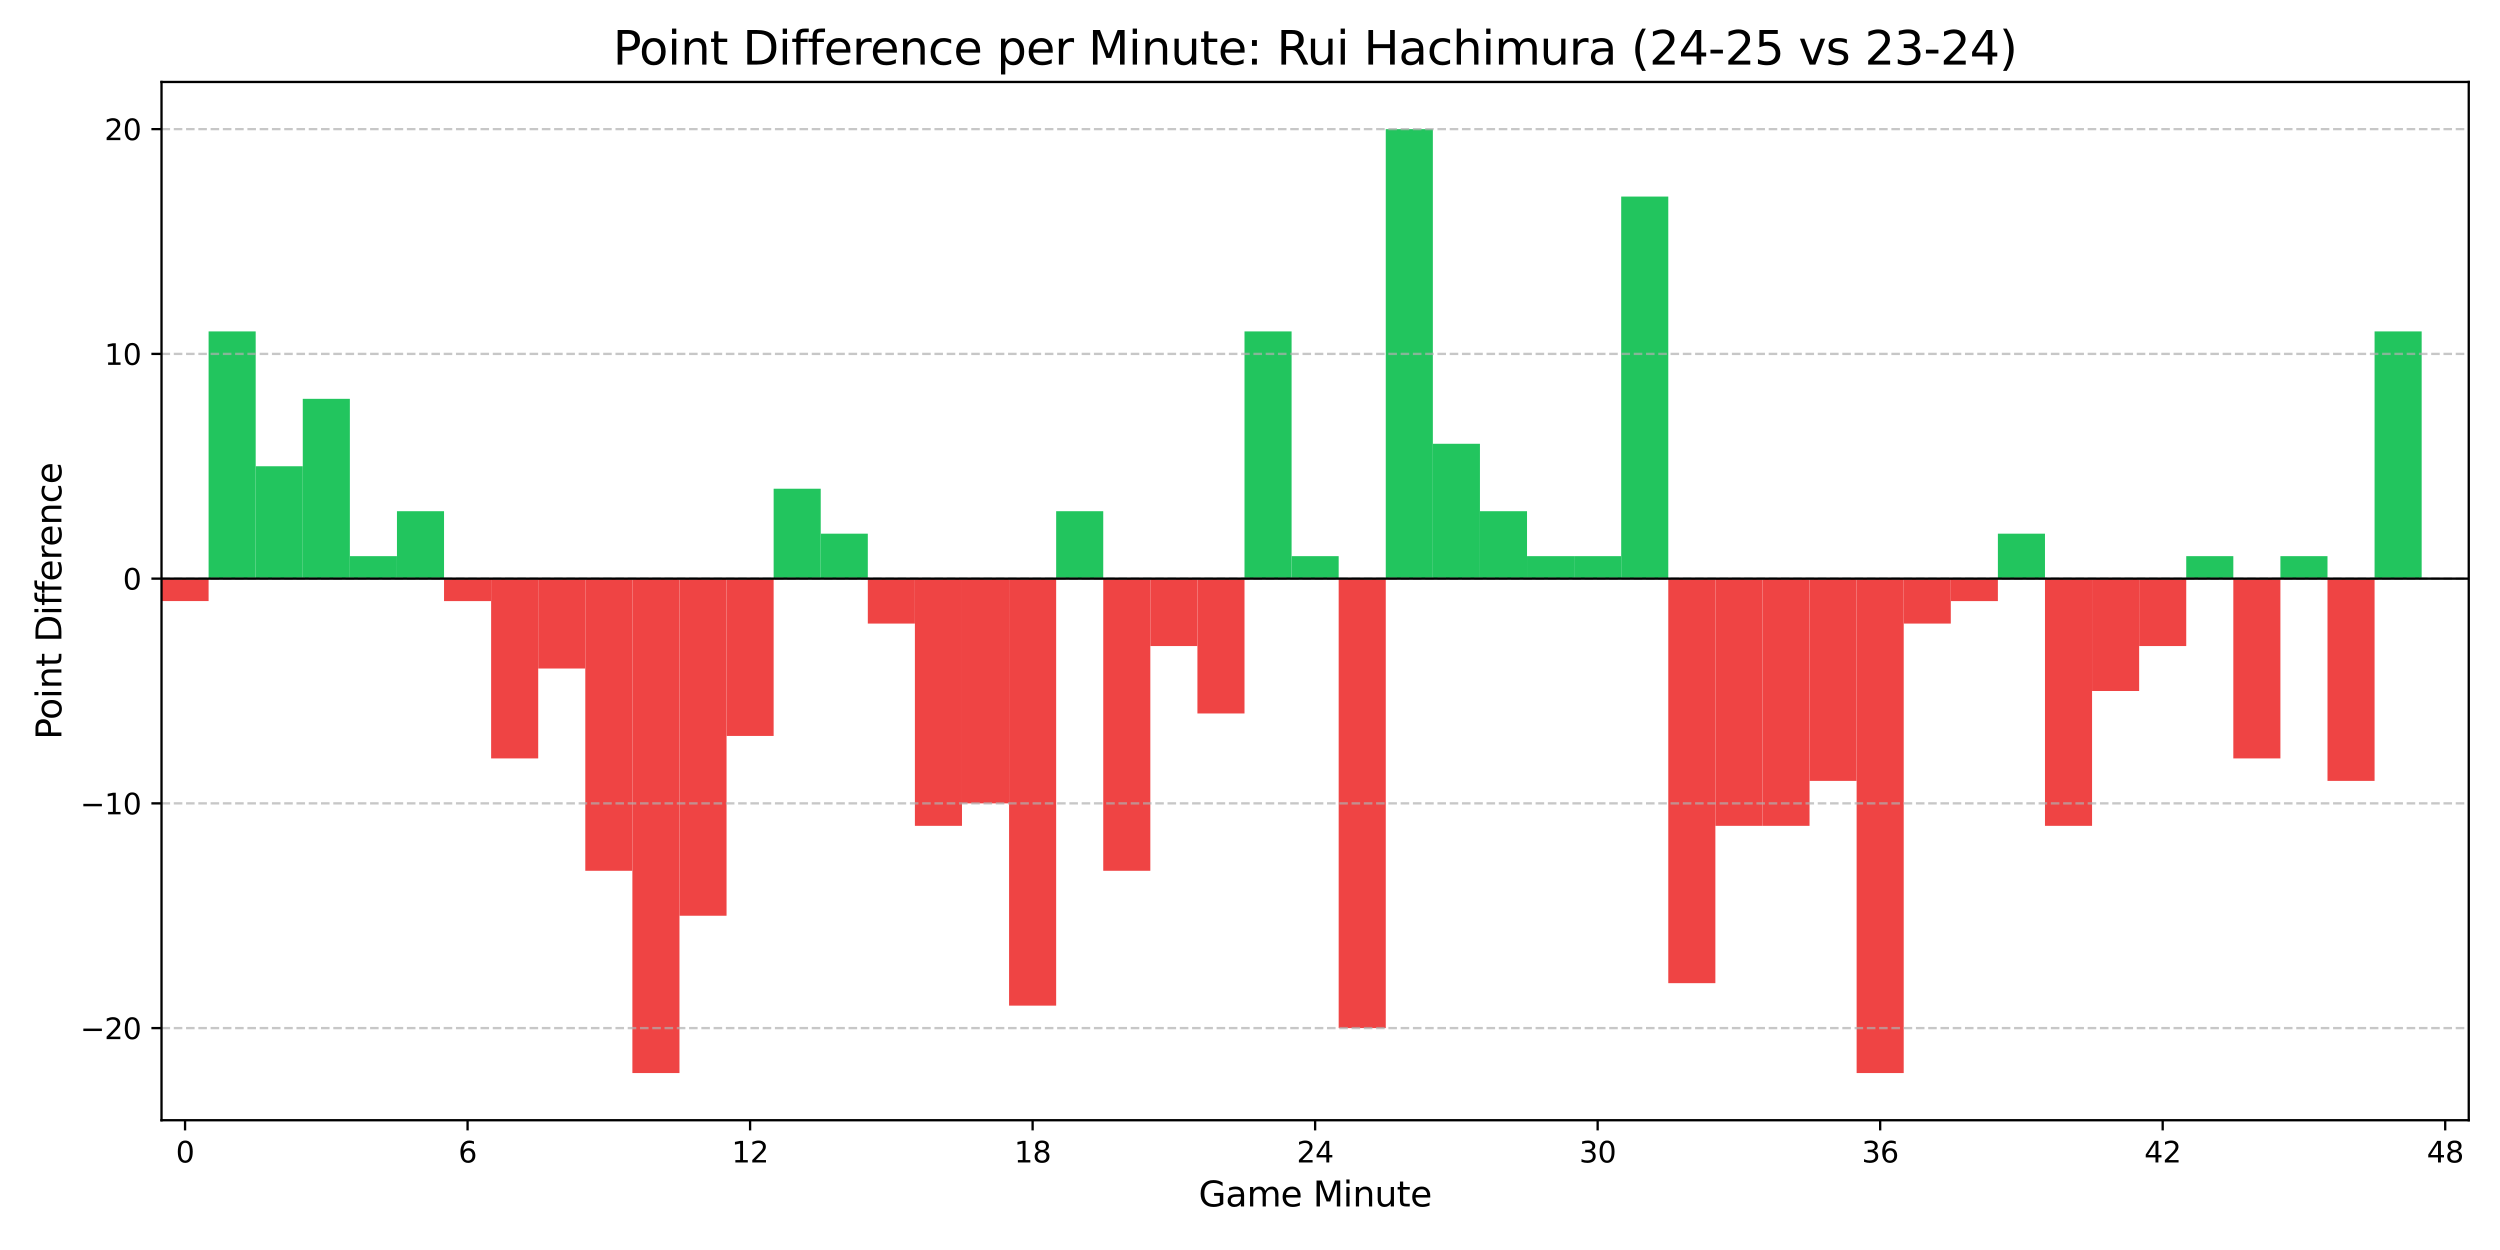 <?xml version="1.0" encoding="utf-8" standalone="no"?>
<!DOCTYPE svg PUBLIC "-//W3C//DTD SVG 1.1//EN"
  "http://www.w3.org/Graphics/SVG/1.1/DTD/svg11.dtd">
<svg xmlns:xlink="http://www.w3.org/1999/xlink" width="864pt" height="432pt" viewBox="0 0 864 432" xmlns="http://www.w3.org/2000/svg" version="1.1">
 <defs>
  <style type="text/css">*{stroke-linejoin: round; stroke-linecap: butt}</style>
 </defs>
 <g id="figure_1">
  <g id="patch_1">
   <path d="M 0 432 
L 864 432 
L 864 0 
L 0 0 
z
" style="fill: #ffffff"/>
  </g>
  <g id="axes_1">
   <g id="patch_2">
    <path d="M 55.82 387.16 
L 853.2 387.16 
L 853.2 28.32 
L 55.82 28.32 
z
" style="fill: #ffffff"/>
   </g>
   <g id="patch_3">
    <path d="M 55.82 199.973 
L 72.093 199.973 
L 72.093 207.74 
L 55.82 207.74 
z
" clip-path="url(#pfb70f5e651)" style="fill: #ef4444"/>
   </g>
   <g id="patch_4">
    <path d="M 72.093 199.973 
L 88.366 199.973 
L 88.366 114.535 
L 72.093 114.535 
z
" clip-path="url(#pfb70f5e651)" style="fill: #22c55e"/>
   </g>
   <g id="patch_5">
    <path d="M 88.366 199.973 
L 104.639 199.973 
L 104.639 161.137 
L 88.366 161.137 
z
" clip-path="url(#pfb70f5e651)" style="fill: #22c55e"/>
   </g>
   <g id="patch_6">
    <path d="M 104.639 199.973 
L 120.912 199.973 
L 120.912 137.836 
L 104.639 137.836 
z
" clip-path="url(#pfb70f5e651)" style="fill: #22c55e"/>
   </g>
   <g id="patch_7">
    <path d="M 120.912 199.973 
L 137.185 199.973 
L 137.185 192.206 
L 120.912 192.206 
z
" clip-path="url(#pfb70f5e651)" style="fill: #22c55e"/>
   </g>
   <g id="patch_8">
    <path d="M 137.185 199.973 
L 153.458 199.973 
L 153.458 176.672 
L 137.185 176.672 
z
" clip-path="url(#pfb70f5e651)" style="fill: #22c55e"/>
   </g>
   <g id="patch_9">
    <path d="M 153.458 199.973 
L 169.731 199.973 
L 169.731 207.74 
L 153.458 207.74 
z
" clip-path="url(#pfb70f5e651)" style="fill: #ef4444"/>
   </g>
   <g id="patch_10">
    <path d="M 169.731 199.973 
L 186.004 199.973 
L 186.004 262.11 
L 169.731 262.11 
z
" clip-path="url(#pfb70f5e651)" style="fill: #ef4444"/>
   </g>
   <g id="patch_11">
    <path d="M 186.004 199.973 
L 202.278 199.973 
L 202.278 231.041 
L 186.004 231.041 
z
" clip-path="url(#pfb70f5e651)" style="fill: #ef4444"/>
   </g>
   <g id="patch_12">
    <path d="M 202.278 199.973 
L 218.551 199.973 
L 218.551 300.945 
L 202.278 300.945 
z
" clip-path="url(#pfb70f5e651)" style="fill: #ef4444"/>
   </g>
   <g id="patch_13">
    <path d="M 218.551 199.973 
L 234.824 199.973 
L 234.824 370.849 
L 218.551 370.849 
z
" clip-path="url(#pfb70f5e651)" style="fill: #ef4444"/>
   </g>
   <g id="patch_14">
    <path d="M 234.824 199.973 
L 251.097 199.973 
L 251.097 316.479 
L 234.824 316.479 
z
" clip-path="url(#pfb70f5e651)" style="fill: #ef4444"/>
   </g>
   <g id="patch_15">
    <path d="M 251.097 199.973 
L 267.37 199.973 
L 267.37 254.343 
L 251.097 254.343 
z
" clip-path="url(#pfb70f5e651)" style="fill: #ef4444"/>
   </g>
   <g id="patch_16">
    <path d="M 267.37 199.973 
L 283.643 199.973 
L 283.643 168.905 
L 267.37 168.905 
z
" clip-path="url(#pfb70f5e651)" style="fill: #22c55e"/>
   </g>
   <g id="patch_17">
    <path d="M 283.643 199.973 
L 299.916 199.973 
L 299.916 184.439 
L 283.643 184.439 
z
" clip-path="url(#pfb70f5e651)" style="fill: #22c55e"/>
   </g>
   <g id="patch_18">
    <path d="M 299.916 199.973 
L 316.189 199.973 
L 316.189 215.507 
L 299.916 215.507 
z
" clip-path="url(#pfb70f5e651)" style="fill: #ef4444"/>
   </g>
   <g id="patch_19">
    <path d="M 316.189 199.973 
L 332.462 199.973 
L 332.462 285.411 
L 316.189 285.411 
z
" clip-path="url(#pfb70f5e651)" style="fill: #ef4444"/>
   </g>
   <g id="patch_20">
    <path d="M 332.462 199.973 
L 348.735 199.973 
L 348.735 277.644 
L 332.462 277.644 
z
" clip-path="url(#pfb70f5e651)" style="fill: #ef4444"/>
   </g>
   <g id="patch_21">
    <path d="M 348.735 199.973 
L 365.008 199.973 
L 365.008 347.548 
L 348.735 347.548 
z
" clip-path="url(#pfb70f5e651)" style="fill: #ef4444"/>
   </g>
   <g id="patch_22">
    <path d="M 365.008 199.973 
L 381.281 199.973 
L 381.281 176.672 
L 365.008 176.672 
z
" clip-path="url(#pfb70f5e651)" style="fill: #22c55e"/>
   </g>
   <g id="patch_23">
    <path d="M 381.281 199.973 
L 397.554 199.973 
L 397.554 300.945 
L 381.281 300.945 
z
" clip-path="url(#pfb70f5e651)" style="fill: #ef4444"/>
   </g>
   <g id="patch_24">
    <path d="M 397.554 199.973 
L 413.827 199.973 
L 413.827 223.274 
L 397.554 223.274 
z
" clip-path="url(#pfb70f5e651)" style="fill: #ef4444"/>
   </g>
   <g id="patch_25">
    <path d="M 413.827 199.973 
L 430.1 199.973 
L 430.1 246.575 
L 413.827 246.575 
z
" clip-path="url(#pfb70f5e651)" style="fill: #ef4444"/>
   </g>
   <g id="patch_26">
    <path d="M 430.1 199.973 
L 446.373 199.973 
L 446.373 114.535 
L 430.1 114.535 
z
" clip-path="url(#pfb70f5e651)" style="fill: #22c55e"/>
   </g>
   <g id="patch_27">
    <path d="M 446.373 199.973 
L 462.647 199.973 
L 462.647 192.206 
L 446.373 192.206 
z
" clip-path="url(#pfb70f5e651)" style="fill: #22c55e"/>
   </g>
   <g id="patch_28">
    <path d="M 462.647 199.973 
L 478.92 199.973 
L 478.92 355.315 
L 462.647 355.315 
z
" clip-path="url(#pfb70f5e651)" style="fill: #ef4444"/>
   </g>
   <g id="patch_29">
    <path d="M 478.92 199.973 
L 495.193 199.973 
L 495.193 44.631 
L 478.92 44.631 
z
" clip-path="url(#pfb70f5e651)" style="fill: #22c55e"/>
   </g>
   <g id="patch_30">
    <path d="M 495.193 199.973 
L 511.466 199.973 
L 511.466 153.37 
L 495.193 153.37 
z
" clip-path="url(#pfb70f5e651)" style="fill: #22c55e"/>
   </g>
   <g id="patch_31">
    <path d="M 511.466 199.973 
L 527.739 199.973 
L 527.739 176.672 
L 511.466 176.672 
z
" clip-path="url(#pfb70f5e651)" style="fill: #22c55e"/>
   </g>
   <g id="patch_32">
    <path d="M 527.739 199.973 
L 544.012 199.973 
L 544.012 192.206 
L 527.739 192.206 
z
" clip-path="url(#pfb70f5e651)" style="fill: #22c55e"/>
   </g>
   <g id="patch_33">
    <path d="M 544.012 199.973 
L 560.285 199.973 
L 560.285 192.206 
L 544.012 192.206 
z
" clip-path="url(#pfb70f5e651)" style="fill: #22c55e"/>
   </g>
   <g id="patch_34">
    <path d="M 560.285 199.973 
L 576.558 199.973 
L 576.558 67.932 
L 560.285 67.932 
z
" clip-path="url(#pfb70f5e651)" style="fill: #22c55e"/>
   </g>
   <g id="patch_35">
    <path d="M 576.558 199.973 
L 592.831 199.973 
L 592.831 339.781 
L 576.558 339.781 
z
" clip-path="url(#pfb70f5e651)" style="fill: #ef4444"/>
   </g>
   <g id="patch_36">
    <path d="M 592.831 199.973 
L 609.104 199.973 
L 609.104 285.411 
L 592.831 285.411 
z
" clip-path="url(#pfb70f5e651)" style="fill: #ef4444"/>
   </g>
   <g id="patch_37">
    <path d="M 609.104 199.973 
L 625.377 199.973 
L 625.377 285.411 
L 609.104 285.411 
z
" clip-path="url(#pfb70f5e651)" style="fill: #ef4444"/>
   </g>
   <g id="patch_38">
    <path d="M 625.377 199.973 
L 641.65 199.973 
L 641.65 269.877 
L 625.377 269.877 
z
" clip-path="url(#pfb70f5e651)" style="fill: #ef4444"/>
   </g>
   <g id="patch_39">
    <path d="M 641.65 199.973 
L 657.923 199.973 
L 657.923 370.849 
L 641.65 370.849 
z
" clip-path="url(#pfb70f5e651)" style="fill: #ef4444"/>
   </g>
   <g id="patch_40">
    <path d="M 657.923 199.973 
L 674.196 199.973 
L 674.196 215.507 
L 657.923 215.507 
z
" clip-path="url(#pfb70f5e651)" style="fill: #ef4444"/>
   </g>
   <g id="patch_41">
    <path d="M 674.196 199.973 
L 690.469 199.973 
L 690.469 207.74 
L 674.196 207.74 
z
" clip-path="url(#pfb70f5e651)" style="fill: #ef4444"/>
   </g>
   <g id="patch_42">
    <path d="M 690.469 199.973 
L 706.742 199.973 
L 706.742 184.439 
L 690.469 184.439 
z
" clip-path="url(#pfb70f5e651)" style="fill: #22c55e"/>
   </g>
   <g id="patch_43">
    <path d="M 706.742 199.973 
L 723.016 199.973 
L 723.016 285.411 
L 706.742 285.411 
z
" clip-path="url(#pfb70f5e651)" style="fill: #ef4444"/>
   </g>
   <g id="patch_44">
    <path d="M 723.016 199.973 
L 739.289 199.973 
L 739.289 238.808 
L 723.016 238.808 
z
" clip-path="url(#pfb70f5e651)" style="fill: #ef4444"/>
   </g>
   <g id="patch_45">
    <path d="M 739.289 199.973 
L 755.562 199.973 
L 755.562 223.274 
L 739.289 223.274 
z
" clip-path="url(#pfb70f5e651)" style="fill: #ef4444"/>
   </g>
   <g id="patch_46">
    <path d="M 755.562 199.973 
L 771.835 199.973 
L 771.835 192.206 
L 755.562 192.206 
z
" clip-path="url(#pfb70f5e651)" style="fill: #22c55e"/>
   </g>
   <g id="patch_47">
    <path d="M 771.835 199.973 
L 788.108 199.973 
L 788.108 262.11 
L 771.835 262.11 
z
" clip-path="url(#pfb70f5e651)" style="fill: #ef4444"/>
   </g>
   <g id="patch_48">
    <path d="M 788.108 199.973 
L 804.381 199.973 
L 804.381 192.206 
L 788.108 192.206 
z
" clip-path="url(#pfb70f5e651)" style="fill: #22c55e"/>
   </g>
   <g id="patch_49">
    <path d="M 804.381 199.973 
L 820.654 199.973 
L 820.654 269.877 
L 804.381 269.877 
z
" clip-path="url(#pfb70f5e651)" style="fill: #ef4444"/>
   </g>
   <g id="patch_50">
    <path d="M 820.654 199.973 
L 836.927 199.973 
L 836.927 114.535 
L 820.654 114.535 
z
" clip-path="url(#pfb70f5e651)" style="fill: #22c55e"/>
   </g>
   <g id="matplotlib.axis_1">
    <g id="xtick_1">
     <g id="line2d_1">
      <defs>
       <path id="m5bbcb11a40" d="M 0 0 
L 0 3.5 
" style="stroke: #000000; stroke-width: 0.8"/>
      </defs>
      <g>
       <use xlink:href="#m5bbcb11a40" x="63.957" y="387.16" style="stroke: #000000; stroke-width: 0.8"/>
      </g>
     </g>
     <g id="text_1">
      <!-- 0 -->
      <g transform="translate(60.775 401.758) scale(0.1 -0.1)">
       <defs>
        <path id="DejaVuSans-30" d="M 2034 4250 
Q 1547 4250 1301 3770 
Q 1056 3291 1056 2328 
Q 1056 1369 1301 889 
Q 1547 409 2034 409 
Q 2525 409 2770 889 
Q 3016 1369 3016 2328 
Q 3016 3291 2770 3770 
Q 2525 4250 2034 4250 
z
M 2034 4750 
Q 2819 4750 3233 4129 
Q 3647 3509 3647 2328 
Q 3647 1150 3233 529 
Q 2819 -91 2034 -91 
Q 1250 -91 836 529 
Q 422 1150 422 2328 
Q 422 3509 836 4129 
Q 1250 4750 2034 4750 
z
" transform="scale(0.016)"/>
       </defs>
       <use xlink:href="#DejaVuSans-30"/>
      </g>
     </g>
    </g>
    <g id="xtick_2">
     <g id="line2d_2">
      <g>
       <use xlink:href="#m5bbcb11a40" x="161.595" y="387.16" style="stroke: #000000; stroke-width: 0.8"/>
      </g>
     </g>
     <g id="text_2">
      <!-- 6 -->
      <g transform="translate(158.414 401.758) scale(0.1 -0.1)">
       <defs>
        <path id="DejaVuSans-36" d="M 2113 2584 
Q 1688 2584 1439 2293 
Q 1191 2003 1191 1497 
Q 1191 994 1439 701 
Q 1688 409 2113 409 
Q 2538 409 2786 701 
Q 3034 994 3034 1497 
Q 3034 2003 2786 2293 
Q 2538 2584 2113 2584 
z
M 3366 4563 
L 3366 3988 
Q 3128 4100 2886 4159 
Q 2644 4219 2406 4219 
Q 1781 4219 1451 3797 
Q 1122 3375 1075 2522 
Q 1259 2794 1537 2939 
Q 1816 3084 2150 3084 
Q 2853 3084 3261 2657 
Q 3669 2231 3669 1497 
Q 3669 778 3244 343 
Q 2819 -91 2113 -91 
Q 1303 -91 875 529 
Q 447 1150 447 2328 
Q 447 3434 972 4092 
Q 1497 4750 2381 4750 
Q 2619 4750 2861 4703 
Q 3103 4656 3366 4563 
z
" transform="scale(0.016)"/>
       </defs>
       <use xlink:href="#DejaVuSans-36"/>
      </g>
     </g>
    </g>
    <g id="xtick_3">
     <g id="line2d_3">
      <g>
       <use xlink:href="#m5bbcb11a40" x="259.233" y="387.16" style="stroke: #000000; stroke-width: 0.8"/>
      </g>
     </g>
     <g id="text_3">
      <!-- 12 -->
      <g transform="translate(252.871 401.758) scale(0.1 -0.1)">
       <defs>
        <path id="DejaVuSans-31" d="M 794 531 
L 1825 531 
L 1825 4091 
L 703 3866 
L 703 4441 
L 1819 4666 
L 2450 4666 
L 2450 531 
L 3481 531 
L 3481 0 
L 794 0 
L 794 531 
z
" transform="scale(0.016)"/>
        <path id="DejaVuSans-32" d="M 1228 531 
L 3431 531 
L 3431 0 
L 469 0 
L 469 531 
Q 828 903 1448 1529 
Q 2069 2156 2228 2338 
Q 2531 2678 2651 2914 
Q 2772 3150 2772 3378 
Q 2772 3750 2511 3984 
Q 2250 4219 1831 4219 
Q 1534 4219 1204 4116 
Q 875 4013 500 3803 
L 500 4441 
Q 881 4594 1212 4672 
Q 1544 4750 1819 4750 
Q 2544 4750 2975 4387 
Q 3406 4025 3406 3419 
Q 3406 3131 3298 2873 
Q 3191 2616 2906 2266 
Q 2828 2175 2409 1742 
Q 1991 1309 1228 531 
z
" transform="scale(0.016)"/>
       </defs>
       <use xlink:href="#DejaVuSans-31"/>
       <use xlink:href="#DejaVuSans-32" transform="translate(63.623 0)"/>
      </g>
     </g>
    </g>
    <g id="xtick_4">
     <g id="line2d_4">
      <g>
       <use xlink:href="#m5bbcb11a40" x="356.872" y="387.16" style="stroke: #000000; stroke-width: 0.8"/>
      </g>
     </g>
     <g id="text_4">
      <!-- 18 -->
      <g transform="translate(350.509 401.758) scale(0.1 -0.1)">
       <defs>
        <path id="DejaVuSans-38" d="M 2034 2216 
Q 1584 2216 1326 1975 
Q 1069 1734 1069 1313 
Q 1069 891 1326 650 
Q 1584 409 2034 409 
Q 2484 409 2743 651 
Q 3003 894 3003 1313 
Q 3003 1734 2745 1975 
Q 2488 2216 2034 2216 
z
M 1403 2484 
Q 997 2584 770 2862 
Q 544 3141 544 3541 
Q 544 4100 942 4425 
Q 1341 4750 2034 4750 
Q 2731 4750 3128 4425 
Q 3525 4100 3525 3541 
Q 3525 3141 3298 2862 
Q 3072 2584 2669 2484 
Q 3125 2378 3379 2068 
Q 3634 1759 3634 1313 
Q 3634 634 3220 271 
Q 2806 -91 2034 -91 
Q 1263 -91 848 271 
Q 434 634 434 1313 
Q 434 1759 690 2068 
Q 947 2378 1403 2484 
z
M 1172 3481 
Q 1172 3119 1398 2916 
Q 1625 2713 2034 2713 
Q 2441 2713 2670 2916 
Q 2900 3119 2900 3481 
Q 2900 3844 2670 4047 
Q 2441 4250 2034 4250 
Q 1625 4250 1398 4047 
Q 1172 3844 1172 3481 
z
" transform="scale(0.016)"/>
       </defs>
       <use xlink:href="#DejaVuSans-31"/>
       <use xlink:href="#DejaVuSans-38" transform="translate(63.623 0)"/>
      </g>
     </g>
    </g>
    <g id="xtick_5">
     <g id="line2d_5">
      <g>
       <use xlink:href="#m5bbcb11a40" x="454.51" y="387.16" style="stroke: #000000; stroke-width: 0.8"/>
      </g>
     </g>
     <g id="text_5">
      <!-- 24 -->
      <g transform="translate(448.147 401.758) scale(0.1 -0.1)">
       <defs>
        <path id="DejaVuSans-34" d="M 2419 4116 
L 825 1625 
L 2419 1625 
L 2419 4116 
z
M 2253 4666 
L 3047 4666 
L 3047 1625 
L 3713 1625 
L 3713 1100 
L 3047 1100 
L 3047 0 
L 2419 0 
L 2419 1100 
L 313 1100 
L 313 1709 
L 2253 4666 
z
" transform="scale(0.016)"/>
       </defs>
       <use xlink:href="#DejaVuSans-32"/>
       <use xlink:href="#DejaVuSans-34" transform="translate(63.623 0)"/>
      </g>
     </g>
    </g>
    <g id="xtick_6">
     <g id="line2d_6">
      <g>
       <use xlink:href="#m5bbcb11a40" x="552.148" y="387.16" style="stroke: #000000; stroke-width: 0.8"/>
      </g>
     </g>
     <g id="text_6">
      <!-- 30 -->
      <g transform="translate(545.786 401.758) scale(0.1 -0.1)">
       <defs>
        <path id="DejaVuSans-33" d="M 2597 2516 
Q 3050 2419 3304 2112 
Q 3559 1806 3559 1356 
Q 3559 666 3084 287 
Q 2609 -91 1734 -91 
Q 1441 -91 1130 -33 
Q 819 25 488 141 
L 488 750 
Q 750 597 1062 519 
Q 1375 441 1716 441 
Q 2309 441 2620 675 
Q 2931 909 2931 1356 
Q 2931 1769 2642 2001 
Q 2353 2234 1838 2234 
L 1294 2234 
L 1294 2753 
L 1863 2753 
Q 2328 2753 2575 2939 
Q 2822 3125 2822 3475 
Q 2822 3834 2567 4026 
Q 2313 4219 1838 4219 
Q 1578 4219 1281 4162 
Q 984 4106 628 3988 
L 628 4550 
Q 988 4650 1302 4700 
Q 1616 4750 1894 4750 
Q 2613 4750 3031 4423 
Q 3450 4097 3450 3541 
Q 3450 3153 3228 2886 
Q 3006 2619 2597 2516 
z
" transform="scale(0.016)"/>
       </defs>
       <use xlink:href="#DejaVuSans-33"/>
       <use xlink:href="#DejaVuSans-30" transform="translate(63.623 0)"/>
      </g>
     </g>
    </g>
    <g id="xtick_7">
     <g id="line2d_7">
      <g>
       <use xlink:href="#m5bbcb11a40" x="649.787" y="387.16" style="stroke: #000000; stroke-width: 0.8"/>
      </g>
     </g>
     <g id="text_7">
      <!-- 36 -->
      <g transform="translate(643.424 401.758) scale(0.1 -0.1)">
       <use xlink:href="#DejaVuSans-33"/>
       <use xlink:href="#DejaVuSans-36" transform="translate(63.623 0)"/>
      </g>
     </g>
    </g>
    <g id="xtick_8">
     <g id="line2d_8">
      <g>
       <use xlink:href="#m5bbcb11a40" x="747.425" y="387.16" style="stroke: #000000; stroke-width: 0.8"/>
      </g>
     </g>
     <g id="text_8">
      <!-- 42 -->
      <g transform="translate(741.063 401.758) scale(0.1 -0.1)">
       <use xlink:href="#DejaVuSans-34"/>
       <use xlink:href="#DejaVuSans-32" transform="translate(63.623 0)"/>
      </g>
     </g>
    </g>
    <g id="xtick_9">
     <g id="line2d_9">
      <g>
       <use xlink:href="#m5bbcb11a40" x="845.063" y="387.16" style="stroke: #000000; stroke-width: 0.8"/>
      </g>
     </g>
     <g id="text_9">
      <!-- 48 -->
      <g transform="translate(838.701 401.758) scale(0.1 -0.1)">
       <use xlink:href="#DejaVuSans-34"/>
       <use xlink:href="#DejaVuSans-38" transform="translate(63.623 0)"/>
      </g>
     </g>
    </g>
    <g id="text_10">
     <!-- Game Minute -->
     <g transform="translate(414.248 416.956) scale(0.12 -0.12)">
      <defs>
       <path id="DejaVuSans-47" d="M 3809 666 
L 3809 1919 
L 2778 1919 
L 2778 2438 
L 4434 2438 
L 4434 434 
Q 4069 175 3628 42 
Q 3188 -91 2688 -91 
Q 1594 -91 976 548 
Q 359 1188 359 2328 
Q 359 3472 976 4111 
Q 1594 4750 2688 4750 
Q 3144 4750 3555 4637 
Q 3966 4525 4313 4306 
L 4313 3634 
Q 3963 3931 3569 4081 
Q 3175 4231 2741 4231 
Q 1884 4231 1454 3753 
Q 1025 3275 1025 2328 
Q 1025 1384 1454 906 
Q 1884 428 2741 428 
Q 3075 428 3337 486 
Q 3600 544 3809 666 
z
" transform="scale(0.016)"/>
       <path id="DejaVuSans-61" d="M 2194 1759 
Q 1497 1759 1228 1600 
Q 959 1441 959 1056 
Q 959 750 1161 570 
Q 1363 391 1709 391 
Q 2188 391 2477 730 
Q 2766 1069 2766 1631 
L 2766 1759 
L 2194 1759 
z
M 3341 1997 
L 3341 0 
L 2766 0 
L 2766 531 
Q 2569 213 2275 61 
Q 1981 -91 1556 -91 
Q 1019 -91 701 211 
Q 384 513 384 1019 
Q 384 1609 779 1909 
Q 1175 2209 1959 2209 
L 2766 2209 
L 2766 2266 
Q 2766 2663 2505 2880 
Q 2244 3097 1772 3097 
Q 1472 3097 1187 3025 
Q 903 2953 641 2809 
L 641 3341 
Q 956 3463 1253 3523 
Q 1550 3584 1831 3584 
Q 2591 3584 2966 3190 
Q 3341 2797 3341 1997 
z
" transform="scale(0.016)"/>
       <path id="DejaVuSans-6d" d="M 3328 2828 
Q 3544 3216 3844 3400 
Q 4144 3584 4550 3584 
Q 5097 3584 5394 3201 
Q 5691 2819 5691 2113 
L 5691 0 
L 5113 0 
L 5113 2094 
Q 5113 2597 4934 2840 
Q 4756 3084 4391 3084 
Q 3944 3084 3684 2787 
Q 3425 2491 3425 1978 
L 3425 0 
L 2847 0 
L 2847 2094 
Q 2847 2600 2669 2842 
Q 2491 3084 2119 3084 
Q 1678 3084 1418 2786 
Q 1159 2488 1159 1978 
L 1159 0 
L 581 0 
L 581 3500 
L 1159 3500 
L 1159 2956 
Q 1356 3278 1631 3431 
Q 1906 3584 2284 3584 
Q 2666 3584 2933 3390 
Q 3200 3197 3328 2828 
z
" transform="scale(0.016)"/>
       <path id="DejaVuSans-65" d="M 3597 1894 
L 3597 1613 
L 953 1613 
Q 991 1019 1311 708 
Q 1631 397 2203 397 
Q 2534 397 2845 478 
Q 3156 559 3463 722 
L 3463 178 
Q 3153 47 2828 -22 
Q 2503 -91 2169 -91 
Q 1331 -91 842 396 
Q 353 884 353 1716 
Q 353 2575 817 3079 
Q 1281 3584 2069 3584 
Q 2775 3584 3186 3129 
Q 3597 2675 3597 1894 
z
M 3022 2063 
Q 3016 2534 2758 2815 
Q 2500 3097 2075 3097 
Q 1594 3097 1305 2825 
Q 1016 2553 972 2059 
L 3022 2063 
z
" transform="scale(0.016)"/>
       <path id="DejaVuSans-20" transform="scale(0.016)"/>
       <path id="DejaVuSans-4d" d="M 628 4666 
L 1569 4666 
L 2759 1491 
L 3956 4666 
L 4897 4666 
L 4897 0 
L 4281 0 
L 4281 4097 
L 3078 897 
L 2444 897 
L 1241 4097 
L 1241 0 
L 628 0 
L 628 4666 
z
" transform="scale(0.016)"/>
       <path id="DejaVuSans-69" d="M 603 3500 
L 1178 3500 
L 1178 0 
L 603 0 
L 603 3500 
z
M 603 4863 
L 1178 4863 
L 1178 4134 
L 603 4134 
L 603 4863 
z
" transform="scale(0.016)"/>
       <path id="DejaVuSans-6e" d="M 3513 2113 
L 3513 0 
L 2938 0 
L 2938 2094 
Q 2938 2591 2744 2837 
Q 2550 3084 2163 3084 
Q 1697 3084 1428 2787 
Q 1159 2491 1159 1978 
L 1159 0 
L 581 0 
L 581 3500 
L 1159 3500 
L 1159 2956 
Q 1366 3272 1645 3428 
Q 1925 3584 2291 3584 
Q 2894 3584 3203 3211 
Q 3513 2838 3513 2113 
z
" transform="scale(0.016)"/>
       <path id="DejaVuSans-75" d="M 544 1381 
L 544 3500 
L 1119 3500 
L 1119 1403 
Q 1119 906 1312 657 
Q 1506 409 1894 409 
Q 2359 409 2629 706 
Q 2900 1003 2900 1516 
L 2900 3500 
L 3475 3500 
L 3475 0 
L 2900 0 
L 2900 538 
Q 2691 219 2414 64 
Q 2138 -91 1772 -91 
Q 1169 -91 856 284 
Q 544 659 544 1381 
z
M 1991 3584 
L 1991 3584 
z
" transform="scale(0.016)"/>
       <path id="DejaVuSans-74" d="M 1172 4494 
L 1172 3500 
L 2356 3500 
L 2356 3053 
L 1172 3053 
L 1172 1153 
Q 1172 725 1289 603 
Q 1406 481 1766 481 
L 2356 481 
L 2356 0 
L 1766 0 
Q 1100 0 847 248 
Q 594 497 594 1153 
L 594 3053 
L 172 3053 
L 172 3500 
L 594 3500 
L 594 4494 
L 1172 4494 
z
" transform="scale(0.016)"/>
      </defs>
      <use xlink:href="#DejaVuSans-47"/>
      <use xlink:href="#DejaVuSans-61" transform="translate(77.49 0)"/>
      <use xlink:href="#DejaVuSans-6d" transform="translate(138.77 0)"/>
      <use xlink:href="#DejaVuSans-65" transform="translate(236.182 0)"/>
      <use xlink:href="#DejaVuSans-20" transform="translate(297.705 0)"/>
      <use xlink:href="#DejaVuSans-4d" transform="translate(329.492 0)"/>
      <use xlink:href="#DejaVuSans-69" transform="translate(415.771 0)"/>
      <use xlink:href="#DejaVuSans-6e" transform="translate(443.555 0)"/>
      <use xlink:href="#DejaVuSans-75" transform="translate(506.934 0)"/>
      <use xlink:href="#DejaVuSans-74" transform="translate(570.312 0)"/>
      <use xlink:href="#DejaVuSans-65" transform="translate(609.521 0)"/>
     </g>
    </g>
   </g>
   <g id="matplotlib.axis_2">
    <g id="ytick_1">
     <g id="line2d_10">
      <path d="M 55.82 355.315 
L 853.2 355.315 
" clip-path="url(#pfb70f5e651)" style="fill: none; stroke-dasharray: 2.96,1.28; stroke-dashoffset: 0; stroke: #b0b0b0; stroke-opacity: 0.7; stroke-width: 0.8"/>
     </g>
     <g id="line2d_11">
      <defs>
       <path id="m9db5eb7581" d="M 0 0 
L -3.5 0 
" style="stroke: #000000; stroke-width: 0.8"/>
      </defs>
      <g>
       <use xlink:href="#m9db5eb7581" x="55.82" y="355.315" style="stroke: #000000; stroke-width: 0.8"/>
      </g>
     </g>
     <g id="text_11">
      <!-- −20 -->
      <g transform="translate(27.715 359.114) scale(0.1 -0.1)">
       <defs>
        <path id="DejaVuSans-2212" d="M 678 2272 
L 4684 2272 
L 4684 1741 
L 678 1741 
L 678 2272 
z
" transform="scale(0.016)"/>
       </defs>
       <use xlink:href="#DejaVuSans-2212"/>
       <use xlink:href="#DejaVuSans-32" transform="translate(83.789 0)"/>
       <use xlink:href="#DejaVuSans-30" transform="translate(147.412 0)"/>
      </g>
     </g>
    </g>
    <g id="ytick_2">
     <g id="line2d_12">
      <path d="M 55.82 277.644 
L 853.2 277.644 
" clip-path="url(#pfb70f5e651)" style="fill: none; stroke-dasharray: 2.96,1.28; stroke-dashoffset: 0; stroke: #b0b0b0; stroke-opacity: 0.7; stroke-width: 0.8"/>
     </g>
     <g id="line2d_13">
      <g>
       <use xlink:href="#m9db5eb7581" x="55.82" y="277.644" style="stroke: #000000; stroke-width: 0.8"/>
      </g>
     </g>
     <g id="text_12">
      <!-- −10 -->
      <g transform="translate(27.715 281.443) scale(0.1 -0.1)">
       <use xlink:href="#DejaVuSans-2212"/>
       <use xlink:href="#DejaVuSans-31" transform="translate(83.789 0)"/>
       <use xlink:href="#DejaVuSans-30" transform="translate(147.412 0)"/>
      </g>
     </g>
    </g>
    <g id="ytick_3">
     <g id="line2d_14">
      <path d="M 55.82 199.973 
L 853.2 199.973 
" clip-path="url(#pfb70f5e651)" style="fill: none; stroke-dasharray: 2.96,1.28; stroke-dashoffset: 0; stroke: #b0b0b0; stroke-opacity: 0.7; stroke-width: 0.8"/>
     </g>
     <g id="line2d_15">
      <g>
       <use xlink:href="#m9db5eb7581" x="55.82" y="199.973" style="stroke: #000000; stroke-width: 0.8"/>
      </g>
     </g>
     <g id="text_13">
      <!-- 0 -->
      <g transform="translate(42.458 203.772) scale(0.1 -0.1)">
       <use xlink:href="#DejaVuSans-30"/>
      </g>
     </g>
    </g>
    <g id="ytick_4">
     <g id="line2d_16">
      <path d="M 55.82 122.302 
L 853.2 122.302 
" clip-path="url(#pfb70f5e651)" style="fill: none; stroke-dasharray: 2.96,1.28; stroke-dashoffset: 0; stroke: #b0b0b0; stroke-opacity: 0.7; stroke-width: 0.8"/>
     </g>
     <g id="line2d_17">
      <g>
       <use xlink:href="#m9db5eb7581" x="55.82" y="122.302" style="stroke: #000000; stroke-width: 0.8"/>
      </g>
     </g>
     <g id="text_14">
      <!-- 10 -->
      <g transform="translate(36.095 126.101) scale(0.1 -0.1)">
       <use xlink:href="#DejaVuSans-31"/>
       <use xlink:href="#DejaVuSans-30" transform="translate(63.623 0)"/>
      </g>
     </g>
    </g>
    <g id="ytick_5">
     <g id="line2d_18">
      <path d="M 55.82 44.631 
L 853.2 44.631 
" clip-path="url(#pfb70f5e651)" style="fill: none; stroke-dasharray: 2.96,1.28; stroke-dashoffset: 0; stroke: #b0b0b0; stroke-opacity: 0.7; stroke-width: 0.8"/>
     </g>
     <g id="line2d_19">
      <g>
       <use xlink:href="#m9db5eb7581" x="55.82" y="44.631" style="stroke: #000000; stroke-width: 0.8"/>
      </g>
     </g>
     <g id="text_15">
      <!-- 20 -->
      <g transform="translate(36.095 48.43) scale(0.1 -0.1)">
       <use xlink:href="#DejaVuSans-32"/>
       <use xlink:href="#DejaVuSans-30" transform="translate(63.623 0)"/>
      </g>
     </g>
    </g>
    <g id="text_16">
     <!-- Point Difference -->
     <g transform="translate(21.22 255.56) rotate(-90) scale(0.12 -0.12)">
      <defs>
       <path id="DejaVuSans-50" d="M 1259 4147 
L 1259 2394 
L 2053 2394 
Q 2494 2394 2734 2622 
Q 2975 2850 2975 3272 
Q 2975 3691 2734 3919 
Q 2494 4147 2053 4147 
L 1259 4147 
z
M 628 4666 
L 2053 4666 
Q 2838 4666 3239 4311 
Q 3641 3956 3641 3272 
Q 3641 2581 3239 2228 
Q 2838 1875 2053 1875 
L 1259 1875 
L 1259 0 
L 628 0 
L 628 4666 
z
" transform="scale(0.016)"/>
       <path id="DejaVuSans-6f" d="M 1959 3097 
Q 1497 3097 1228 2736 
Q 959 2375 959 1747 
Q 959 1119 1226 758 
Q 1494 397 1959 397 
Q 2419 397 2687 759 
Q 2956 1122 2956 1747 
Q 2956 2369 2687 2733 
Q 2419 3097 1959 3097 
z
M 1959 3584 
Q 2709 3584 3137 3096 
Q 3566 2609 3566 1747 
Q 3566 888 3137 398 
Q 2709 -91 1959 -91 
Q 1206 -91 779 398 
Q 353 888 353 1747 
Q 353 2609 779 3096 
Q 1206 3584 1959 3584 
z
" transform="scale(0.016)"/>
       <path id="DejaVuSans-44" d="M 1259 4147 
L 1259 519 
L 2022 519 
Q 2988 519 3436 956 
Q 3884 1394 3884 2338 
Q 3884 3275 3436 3711 
Q 2988 4147 2022 4147 
L 1259 4147 
z
M 628 4666 
L 1925 4666 
Q 3281 4666 3915 4102 
Q 4550 3538 4550 2338 
Q 4550 1131 3912 565 
Q 3275 0 1925 0 
L 628 0 
L 628 4666 
z
" transform="scale(0.016)"/>
       <path id="DejaVuSans-66" d="M 2375 4863 
L 2375 4384 
L 1825 4384 
Q 1516 4384 1395 4259 
Q 1275 4134 1275 3809 
L 1275 3500 
L 2222 3500 
L 2222 3053 
L 1275 3053 
L 1275 0 
L 697 0 
L 697 3053 
L 147 3053 
L 147 3500 
L 697 3500 
L 697 3744 
Q 697 4328 969 4595 
Q 1241 4863 1831 4863 
L 2375 4863 
z
" transform="scale(0.016)"/>
       <path id="DejaVuSans-72" d="M 2631 2963 
Q 2534 3019 2420 3045 
Q 2306 3072 2169 3072 
Q 1681 3072 1420 2755 
Q 1159 2438 1159 1844 
L 1159 0 
L 581 0 
L 581 3500 
L 1159 3500 
L 1159 2956 
Q 1341 3275 1631 3429 
Q 1922 3584 2338 3584 
Q 2397 3584 2469 3576 
Q 2541 3569 2628 3553 
L 2631 2963 
z
" transform="scale(0.016)"/>
       <path id="DejaVuSans-63" d="M 3122 3366 
L 3122 2828 
Q 2878 2963 2633 3030 
Q 2388 3097 2138 3097 
Q 1578 3097 1268 2742 
Q 959 2388 959 1747 
Q 959 1106 1268 751 
Q 1578 397 2138 397 
Q 2388 397 2633 464 
Q 2878 531 3122 666 
L 3122 134 
Q 2881 22 2623 -34 
Q 2366 -91 2075 -91 
Q 1284 -91 818 406 
Q 353 903 353 1747 
Q 353 2603 823 3093 
Q 1294 3584 2113 3584 
Q 2378 3584 2631 3529 
Q 2884 3475 3122 3366 
z
" transform="scale(0.016)"/>
      </defs>
      <use xlink:href="#DejaVuSans-50"/>
      <use xlink:href="#DejaVuSans-6f" transform="translate(56.678 0)"/>
      <use xlink:href="#DejaVuSans-69" transform="translate(117.859 0)"/>
      <use xlink:href="#DejaVuSans-6e" transform="translate(145.643 0)"/>
      <use xlink:href="#DejaVuSans-74" transform="translate(209.021 0)"/>
      <use xlink:href="#DejaVuSans-20" transform="translate(248.23 0)"/>
      <use xlink:href="#DejaVuSans-44" transform="translate(280.018 0)"/>
      <use xlink:href="#DejaVuSans-69" transform="translate(357.02 0)"/>
      <use xlink:href="#DejaVuSans-66" transform="translate(384.803 0)"/>
      <use xlink:href="#DejaVuSans-66" transform="translate(420.008 0)"/>
      <use xlink:href="#DejaVuSans-65" transform="translate(455.213 0)"/>
      <use xlink:href="#DejaVuSans-72" transform="translate(516.736 0)"/>
      <use xlink:href="#DejaVuSans-65" transform="translate(555.6 0)"/>
      <use xlink:href="#DejaVuSans-6e" transform="translate(617.123 0)"/>
      <use xlink:href="#DejaVuSans-63" transform="translate(680.502 0)"/>
      <use xlink:href="#DejaVuSans-65" transform="translate(735.482 0)"/>
     </g>
    </g>
   </g>
   <g id="line2d_20">
    <path d="M 55.82 199.973 
L 853.2 199.973 
" clip-path="url(#pfb70f5e651)" style="fill: none; stroke: #000000; stroke-width: 0.8; stroke-linecap: square"/>
   </g>
   <g id="patch_51">
    <path d="M 55.82 387.16 
L 55.82 28.32 
" style="fill: none; stroke: #000000; stroke-width: 0.8; stroke-linejoin: miter; stroke-linecap: square"/>
   </g>
   <g id="patch_52">
    <path d="M 853.2 387.16 
L 853.2 28.32 
" style="fill: none; stroke: #000000; stroke-width: 0.8; stroke-linejoin: miter; stroke-linecap: square"/>
   </g>
   <g id="patch_53">
    <path d="M 55.82 387.16 
L 853.2 387.16 
" style="fill: none; stroke: #000000; stroke-width: 0.8; stroke-linejoin: miter; stroke-linecap: square"/>
   </g>
   <g id="patch_54">
    <path d="M 55.82 28.32 
L 853.2 28.32 
" style="fill: none; stroke: #000000; stroke-width: 0.8; stroke-linejoin: miter; stroke-linecap: square"/>
   </g>
   <g id="text_17">
    <!-- Point Difference per Minute: Rui Hachimura (24-25 vs 23-24) -->
    <g transform="translate(211.851 22.32) scale(0.16 -0.16)">
     <defs>
      <path id="DejaVuSans-70" d="M 1159 525 
L 1159 -1331 
L 581 -1331 
L 581 3500 
L 1159 3500 
L 1159 2969 
Q 1341 3281 1617 3432 
Q 1894 3584 2278 3584 
Q 2916 3584 3314 3078 
Q 3713 2572 3713 1747 
Q 3713 922 3314 415 
Q 2916 -91 2278 -91 
Q 1894 -91 1617 61 
Q 1341 213 1159 525 
z
M 3116 1747 
Q 3116 2381 2855 2742 
Q 2594 3103 2138 3103 
Q 1681 3103 1420 2742 
Q 1159 2381 1159 1747 
Q 1159 1113 1420 752 
Q 1681 391 2138 391 
Q 2594 391 2855 752 
Q 3116 1113 3116 1747 
z
" transform="scale(0.016)"/>
      <path id="DejaVuSans-3a" d="M 750 794 
L 1409 794 
L 1409 0 
L 750 0 
L 750 794 
z
M 750 3309 
L 1409 3309 
L 1409 2516 
L 750 2516 
L 750 3309 
z
" transform="scale(0.016)"/>
      <path id="DejaVuSans-52" d="M 2841 2188 
Q 3044 2119 3236 1894 
Q 3428 1669 3622 1275 
L 4263 0 
L 3584 0 
L 2988 1197 
Q 2756 1666 2539 1819 
Q 2322 1972 1947 1972 
L 1259 1972 
L 1259 0 
L 628 0 
L 628 4666 
L 2053 4666 
Q 2853 4666 3247 4331 
Q 3641 3997 3641 3322 
Q 3641 2881 3436 2590 
Q 3231 2300 2841 2188 
z
M 1259 4147 
L 1259 2491 
L 2053 2491 
Q 2509 2491 2742 2702 
Q 2975 2913 2975 3322 
Q 2975 3731 2742 3939 
Q 2509 4147 2053 4147 
L 1259 4147 
z
" transform="scale(0.016)"/>
      <path id="DejaVuSans-48" d="M 628 4666 
L 1259 4666 
L 1259 2753 
L 3553 2753 
L 3553 4666 
L 4184 4666 
L 4184 0 
L 3553 0 
L 3553 2222 
L 1259 2222 
L 1259 0 
L 628 0 
L 628 4666 
z
" transform="scale(0.016)"/>
      <path id="DejaVuSans-68" d="M 3513 2113 
L 3513 0 
L 2938 0 
L 2938 2094 
Q 2938 2591 2744 2837 
Q 2550 3084 2163 3084 
Q 1697 3084 1428 2787 
Q 1159 2491 1159 1978 
L 1159 0 
L 581 0 
L 581 4863 
L 1159 4863 
L 1159 2956 
Q 1366 3272 1645 3428 
Q 1925 3584 2291 3584 
Q 2894 3584 3203 3211 
Q 3513 2838 3513 2113 
z
" transform="scale(0.016)"/>
      <path id="DejaVuSans-28" d="M 1984 4856 
Q 1566 4138 1362 3434 
Q 1159 2731 1159 2009 
Q 1159 1288 1364 580 
Q 1569 -128 1984 -844 
L 1484 -844 
Q 1016 -109 783 600 
Q 550 1309 550 2009 
Q 550 2706 781 3412 
Q 1013 4119 1484 4856 
L 1984 4856 
z
" transform="scale(0.016)"/>
      <path id="DejaVuSans-2d" d="M 313 2009 
L 1997 2009 
L 1997 1497 
L 313 1497 
L 313 2009 
z
" transform="scale(0.016)"/>
      <path id="DejaVuSans-35" d="M 691 4666 
L 3169 4666 
L 3169 4134 
L 1269 4134 
L 1269 2991 
Q 1406 3038 1543 3061 
Q 1681 3084 1819 3084 
Q 2600 3084 3056 2656 
Q 3513 2228 3513 1497 
Q 3513 744 3044 326 
Q 2575 -91 1722 -91 
Q 1428 -91 1123 -41 
Q 819 9 494 109 
L 494 744 
Q 775 591 1075 516 
Q 1375 441 1709 441 
Q 2250 441 2565 725 
Q 2881 1009 2881 1497 
Q 2881 1984 2565 2268 
Q 2250 2553 1709 2553 
Q 1456 2553 1204 2497 
Q 953 2441 691 2322 
L 691 4666 
z
" transform="scale(0.016)"/>
      <path id="DejaVuSans-76" d="M 191 3500 
L 800 3500 
L 1894 563 
L 2988 3500 
L 3597 3500 
L 2284 0 
L 1503 0 
L 191 3500 
z
" transform="scale(0.016)"/>
      <path id="DejaVuSans-73" d="M 2834 3397 
L 2834 2853 
Q 2591 2978 2328 3040 
Q 2066 3103 1784 3103 
Q 1356 3103 1142 2972 
Q 928 2841 928 2578 
Q 928 2378 1081 2264 
Q 1234 2150 1697 2047 
L 1894 2003 
Q 2506 1872 2764 1633 
Q 3022 1394 3022 966 
Q 3022 478 2636 193 
Q 2250 -91 1575 -91 
Q 1294 -91 989 -36 
Q 684 19 347 128 
L 347 722 
Q 666 556 975 473 
Q 1284 391 1588 391 
Q 1994 391 2212 530 
Q 2431 669 2431 922 
Q 2431 1156 2273 1281 
Q 2116 1406 1581 1522 
L 1381 1569 
Q 847 1681 609 1914 
Q 372 2147 372 2553 
Q 372 3047 722 3315 
Q 1072 3584 1716 3584 
Q 2034 3584 2315 3537 
Q 2597 3491 2834 3397 
z
" transform="scale(0.016)"/>
      <path id="DejaVuSans-29" d="M 513 4856 
L 1013 4856 
Q 1481 4119 1714 3412 
Q 1947 2706 1947 2009 
Q 1947 1309 1714 600 
Q 1481 -109 1013 -844 
L 513 -844 
Q 928 -128 1133 580 
Q 1338 1288 1338 2009 
Q 1338 2731 1133 3434 
Q 928 4138 513 4856 
z
" transform="scale(0.016)"/>
     </defs>
     <use xlink:href="#DejaVuSans-50"/>
     <use xlink:href="#DejaVuSans-6f" transform="translate(56.678 0)"/>
     <use xlink:href="#DejaVuSans-69" transform="translate(117.859 0)"/>
     <use xlink:href="#DejaVuSans-6e" transform="translate(145.643 0)"/>
     <use xlink:href="#DejaVuSans-74" transform="translate(209.021 0)"/>
     <use xlink:href="#DejaVuSans-20" transform="translate(248.23 0)"/>
     <use xlink:href="#DejaVuSans-44" transform="translate(280.018 0)"/>
     <use xlink:href="#DejaVuSans-69" transform="translate(357.02 0)"/>
     <use xlink:href="#DejaVuSans-66" transform="translate(384.803 0)"/>
     <use xlink:href="#DejaVuSans-66" transform="translate(420.008 0)"/>
     <use xlink:href="#DejaVuSans-65" transform="translate(455.213 0)"/>
     <use xlink:href="#DejaVuSans-72" transform="translate(516.736 0)"/>
     <use xlink:href="#DejaVuSans-65" transform="translate(555.6 0)"/>
     <use xlink:href="#DejaVuSans-6e" transform="translate(617.123 0)"/>
     <use xlink:href="#DejaVuSans-63" transform="translate(680.502 0)"/>
     <use xlink:href="#DejaVuSans-65" transform="translate(735.482 0)"/>
     <use xlink:href="#DejaVuSans-20" transform="translate(797.006 0)"/>
     <use xlink:href="#DejaVuSans-70" transform="translate(828.793 0)"/>
     <use xlink:href="#DejaVuSans-65" transform="translate(892.27 0)"/>
     <use xlink:href="#DejaVuSans-72" transform="translate(953.793 0)"/>
     <use xlink:href="#DejaVuSans-20" transform="translate(994.906 0)"/>
     <use xlink:href="#DejaVuSans-4d" transform="translate(1026.693 0)"/>
     <use xlink:href="#DejaVuSans-69" transform="translate(1112.973 0)"/>
     <use xlink:href="#DejaVuSans-6e" transform="translate(1140.756 0)"/>
     <use xlink:href="#DejaVuSans-75" transform="translate(1204.135 0)"/>
     <use xlink:href="#DejaVuSans-74" transform="translate(1267.514 0)"/>
     <use xlink:href="#DejaVuSans-65" transform="translate(1306.723 0)"/>
     <use xlink:href="#DejaVuSans-3a" transform="translate(1368.246 0)"/>
     <use xlink:href="#DejaVuSans-20" transform="translate(1401.938 0)"/>
     <use xlink:href="#DejaVuSans-52" transform="translate(1433.725 0)"/>
     <use xlink:href="#DejaVuSans-75" transform="translate(1498.707 0)"/>
     <use xlink:href="#DejaVuSans-69" transform="translate(1562.086 0)"/>
     <use xlink:href="#DejaVuSans-20" transform="translate(1589.869 0)"/>
     <use xlink:href="#DejaVuSans-48" transform="translate(1621.656 0)"/>
     <use xlink:href="#DejaVuSans-61" transform="translate(1696.852 0)"/>
     <use xlink:href="#DejaVuSans-63" transform="translate(1758.131 0)"/>
     <use xlink:href="#DejaVuSans-68" transform="translate(1813.111 0)"/>
     <use xlink:href="#DejaVuSans-69" transform="translate(1876.49 0)"/>
     <use xlink:href="#DejaVuSans-6d" transform="translate(1904.273 0)"/>
     <use xlink:href="#DejaVuSans-75" transform="translate(2001.686 0)"/>
     <use xlink:href="#DejaVuSans-72" transform="translate(2065.064 0)"/>
     <use xlink:href="#DejaVuSans-61" transform="translate(2106.178 0)"/>
     <use xlink:href="#DejaVuSans-20" transform="translate(2167.457 0)"/>
     <use xlink:href="#DejaVuSans-28" transform="translate(2199.244 0)"/>
     <use xlink:href="#DejaVuSans-32" transform="translate(2238.258 0)"/>
     <use xlink:href="#DejaVuSans-34" transform="translate(2301.881 0)"/>
     <use xlink:href="#DejaVuSans-2d" transform="translate(2365.504 0)"/>
     <use xlink:href="#DejaVuSans-32" transform="translate(2401.588 0)"/>
     <use xlink:href="#DejaVuSans-35" transform="translate(2465.211 0)"/>
     <use xlink:href="#DejaVuSans-20" transform="translate(2528.834 0)"/>
     <use xlink:href="#DejaVuSans-76" transform="translate(2560.621 0)"/>
     <use xlink:href="#DejaVuSans-73" transform="translate(2619.801 0)"/>
     <use xlink:href="#DejaVuSans-20" transform="translate(2671.9 0)"/>
     <use xlink:href="#DejaVuSans-32" transform="translate(2703.688 0)"/>
     <use xlink:href="#DejaVuSans-33" transform="translate(2767.311 0)"/>
     <use xlink:href="#DejaVuSans-2d" transform="translate(2830.934 0)"/>
     <use xlink:href="#DejaVuSans-32" transform="translate(2867.018 0)"/>
     <use xlink:href="#DejaVuSans-34" transform="translate(2930.641 0)"/>
     <use xlink:href="#DejaVuSans-29" transform="translate(2994.264 0)"/>
    </g>
   </g>
  </g>
 </g>
 <defs>
  <clipPath id="pfb70f5e651">
   <rect x="55.82" y="28.32" width="797.38" height="358.84"/>
  </clipPath>
 </defs>
</svg>
